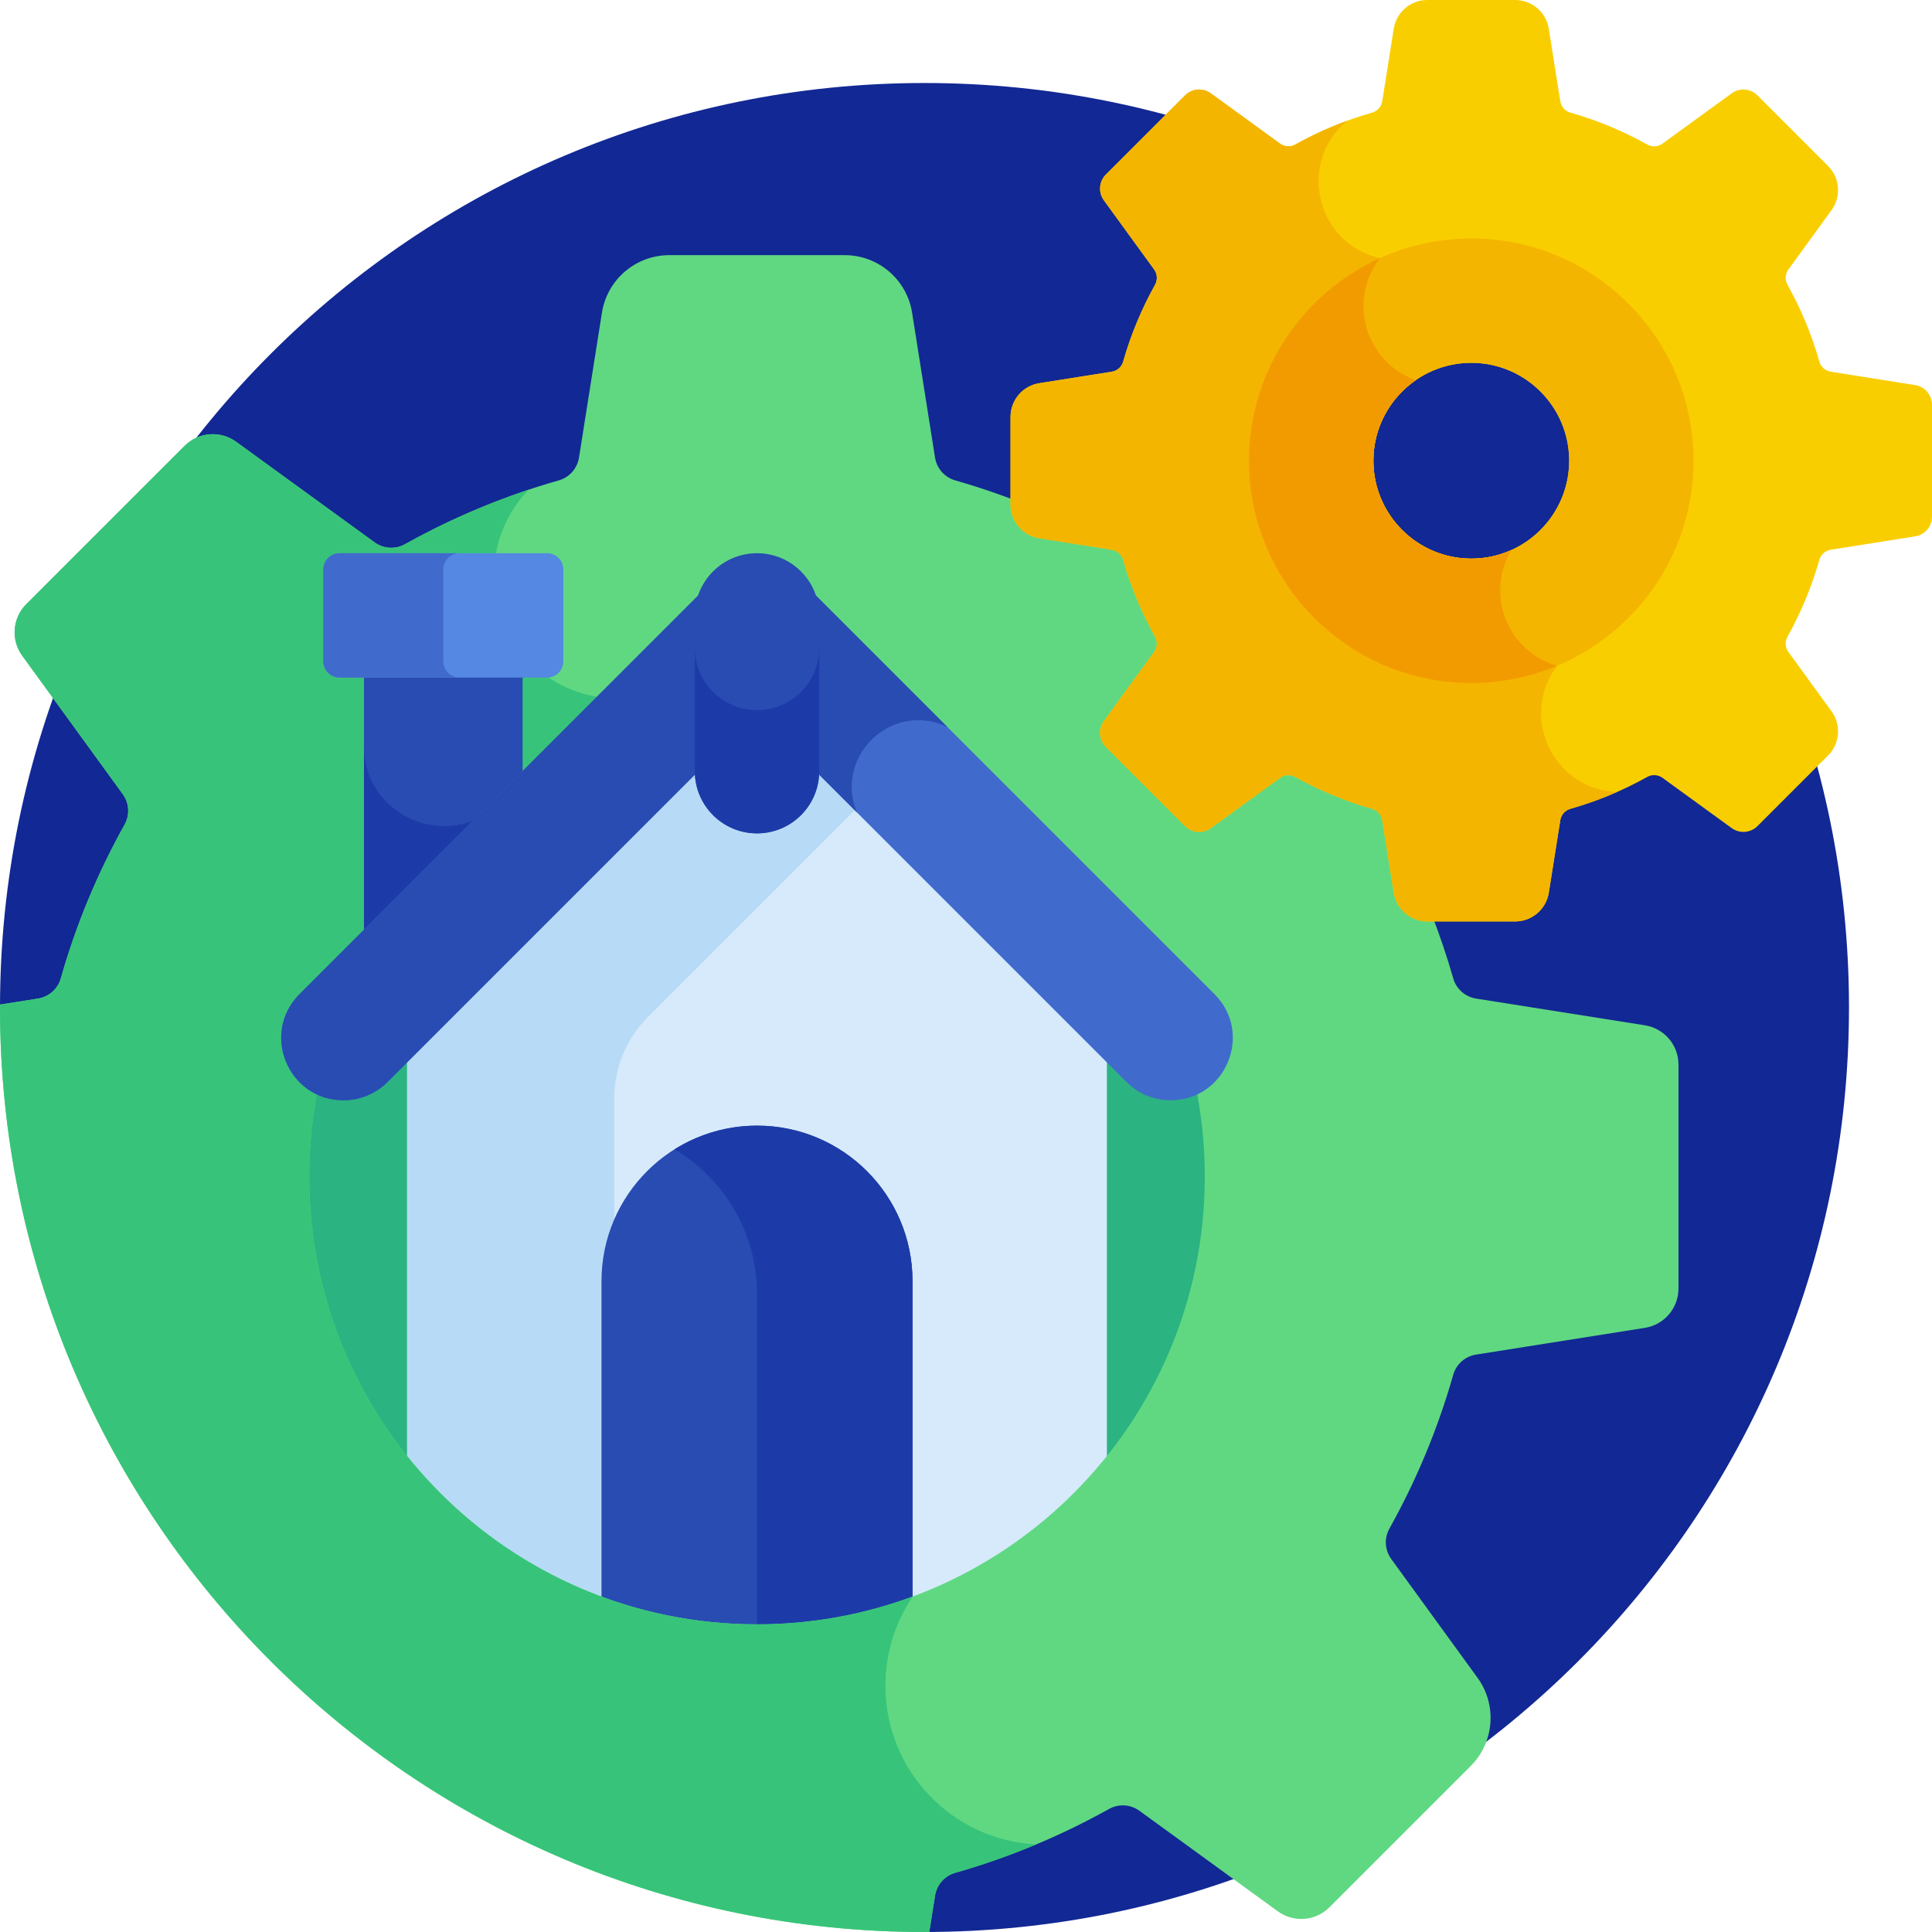 <svg height="512.001pt" viewBox="0 0 512.001 512.001" width="512.001pt" xmlns="http://www.w3.org/2000/svg"><path d="m245 21.996c-135.309 0-245 109.691-245 245.004 0 .676.02 1.348.027 2.023l242.949 242.953c.676.004 1.348.023 2.023.023 135.312 0 245.004-109.691 245.004-245s-109.691-245.004-245.004-245.004zm0 0" fill="#122894"/><path d="m327.664 312.02c0 70.168-56.879 127.047-127.047 127.047-70.168 0-127.051-56.879-127.051-127.047s56.883-127.051 127.051-127.051c70.168 0 127.047 56.883 127.047 127.051zm0 0" fill="#2bb381"/><path d="m200.617 436.574c37.531 0 70.98-17.43 92.723-44.629v-113.512l-92.723-92.719-92.723 92.719v113.512c21.742 27.199 55.195 44.629 92.723 44.629zm0 0" fill="#d6eafc"/><path d="m162.797 291.031c0-8.066 3.207-15.801 8.906-21.504l56.367-56.363-27.453-27.449-92.723 92.723v113.508c14.082 17.613 33.074 31.121 54.902 38.461zm0 0" fill="#b7dbf6"/><path d="m200.617 298.305c-22.762 0-41.215 18.453-41.215 41.215v89.688c12.84 4.758 26.719 7.367 41.215 7.367 14.492 0 28.375-2.609 41.211-7.367v-89.688c0-22.762-18.449-41.215-41.211-41.215zm0 0" fill="#284cb2"/><path d="m200.617 298.305c-8.027 0-15.516 2.305-21.848 6.273 13.082 7.793 21.848 22.074 21.848 38.406v93.59c14.496 0 28.375-2.609 41.215-7.367v-89.688c0-22.762-18.453-41.215-41.215-41.215zm0 0" fill="#1d3ba8"/><path d="m253.133 496.312c14.352-4.082 28.016-9.797 40.785-16.922 2.551-1.422 5.695-1.223 8.055.496l36.68 26.648c4.199 3.047 9.988 2.59 13.656-1.074l37.418-37.422c6.285-6.285 7.066-16.211 1.844-23.398l-22.871-31.48c-1.719-2.363-1.918-5.508-.496-8.055 7.125-12.77 12.84-26.434 16.922-40.785.797-2.805 3.164-4.883 6.043-5.34l44.75-7.086c5.121-.812 8.895-5.23 8.895-10.414v-59.352c0-5.188-3.773-9.602-8.895-10.414l-44.75-7.086c-2.879-.457-5.246-2.535-6.043-5.34-1.699-5.973-3.695-11.816-5.941-17.535h-.906c-3.262 0-6-2.34-6.512-5.562l-2.484-15.691c-.363-.664-.711-1.336-1.078-1.996-.785-1.406-1.059-2.992-.871-4.531-.781-.926-1.82-1.629-3.02-1.969-6.895-1.957-13.578-4.734-19.871-8.242-.934-.523-1.969-.781-3.004-.781-1.285 0-2.57.398-3.652 1.184l-18.34 13.324c-1.133.824-2.672.699-3.664-.289l-20.98-20.984c-.992-.988-1.113-2.531-.289-3.664l13.32-18.34c1.414-1.945 1.574-4.555.406-6.652-3.512-6.293-6.285-12.977-8.246-19.871-.281-1-.82-1.879-1.523-2.602-1.547.191-3.141-.078-4.555-.867-.969-.543-1.949-1.059-2.926-1.582l-15.184-2.402c-3.223-.512-5.562-3.25-5.562-6.516v-.648c-5.582-2.18-11.289-4.121-17.113-5.773-2.805-.797-4.883-3.164-5.34-6.047l-6.078-38.398c-1.395-8.781-8.961-15.242-17.852-15.242h-46.492c-8.887 0-16.457 6.465-17.848 15.242l-6.082 38.402c-.457 2.879-2.535 5.246-5.34 6.043-14.352 4.078-28.016 9.797-40.781 16.922-2.551 1.422-5.695 1.219-8.059-.496l-36.68-26.648c-4.195-3.047-9.984-2.594-13.652 1.074l-41.965 41.965c-3.668 3.668-4.121 9.457-1.074 13.656l26.648 36.68c1.719 2.359 1.918 5.504.496 8.055-7.129 12.77-12.844 26.434-16.922 40.785-.797 2.805-3.164 4.883-6.043 5.34l-10.055 1.59c0 .262-.012.52-.012.781 0 135.309 109.691 245 245 245 .426 0 .848-.016 1.27-.016l1.527-9.629c.453-2.879 2.531-5.246 5.336-6.043zm-52.516-65.844c-65.539 0-118.668-53.129-118.668-118.664 0-65.539 53.129-118.668 118.668-118.668 65.539 0 118.668 53.129 118.668 118.668 0 65.539-53.129 118.664-118.668 118.664zm0 0" fill="#60d882"/><path d="m507.555 102.055-22.375-3.547c-1.441-.227-2.625-1.266-3.023-2.668-2.043-7.176-4.898-14.008-8.461-20.391-.711-1.277-.609-2.848.246-4.027l11.438-15.742c2.609-3.594 2.223-8.559-.922-11.699l-18.711-18.711c-1.832-1.832-4.727-2.062-6.824-.535l-18.344 13.324c-1.18.855-2.75.957-4.027.246-6.383-3.562-13.215-6.422-20.391-8.461-1.402-.398-2.441-1.582-2.668-3.02l-3.043-19.203c-.695-4.391-4.48-7.621-8.926-7.621h-23.246c-4.441 0-8.227 3.23-8.922 7.621l-3.043 19.199c-.227 1.441-1.266 2.625-2.668 3.023-7.176 2.039-14.008 4.898-20.391 8.461-1.277.711-2.848.609-4.031-.25l-18.34-13.324c-2.098-1.523-4.992-1.293-6.828.539l-20.98 20.984c-1.836 1.832-2.062 4.727-.539 6.824l13.324 18.34c.859 1.184.961 2.754.246 4.027-3.562 6.387-6.418 13.219-8.457 20.395-.402 1.402-1.586 2.441-3.023 2.668l-19.199 3.043c-4.391.691-7.625 4.477-7.625 8.922v23.246c0 4.445 3.234 8.23 7.625 8.926l19.199 3.043c1.438.227 2.621 1.266 3.023 2.668 2.039 7.176 4.895 14.008 8.457 20.391.715 1.277.613 2.848-.246 4.027l-13.324 18.34c-1.523 2.102-1.297 4.996.539 6.828l20.98 20.984c1.836 1.832 4.73 2.059 6.828.535l18.34-13.324c1.18-.855 2.754-.957 4.031-.246 6.383 3.562 13.215 6.422 20.391 8.461 1.402.398 2.441 1.582 2.668 3.02l3.043 19.199c.695 4.391 4.48 7.625 8.922 7.625h23.246c4.445 0 8.23-3.234 8.926-7.625l3.043-19.199c.227-1.438 1.266-2.625 2.668-3.023 7.176-2.039 14.008-4.895 20.391-8.457 1.277-.711 2.848-.613 4.027.246l18.344 13.324c2.098 1.523 4.992 1.297 6.824-.535l18.711-18.711c3.145-3.145 3.535-8.105.922-11.699l-11.434-15.742c-.859-1.18-.961-2.754-.25-4.027 3.562-6.383 6.422-13.215 8.461-20.391.398-1.406 1.582-2.441 3.023-2.672l22.375-3.543c2.559-.406 4.445-2.613 4.445-5.207v-29.676c0-2.59-1.887-4.797-4.445-5.203zm-117.652 45.992c-14.309 0-25.949-11.641-25.949-25.949s11.641-25.945 25.949-25.945 25.945 11.637 25.945 25.945-11.637 25.949-25.945 25.949zm0 0" fill="#f9ce00"/><path d="m412.664 176.461c-13.094-3.758-19.172-18.93-12.125-30.707-3.25 1.469-6.848 2.293-10.637 2.293-14.305 0-25.945-11.641-25.945-25.949 0-8.844 4.449-16.664 11.227-21.352-13.445-4.809-18.082-21.207-9.48-32.34-16.883-3.793-22.016-25.371-8.707-36.395-4.766 1.746-9.363 3.848-13.742 6.293-1.277.715-2.852.609-4.031-.246l-18.34-13.324c-2.098-1.523-4.992-1.297-6.824.535l-20.984 20.984c-1.836 1.836-2.062 4.73-.539 6.828l13.324 18.34c.859 1.18.961 2.754.25 4.027-3.562 6.383-6.422 13.215-8.461 20.391-.398 1.402-1.582 2.441-3.02 2.672l-19.203 3.039c-4.391.695-7.621 4.48-7.621 8.926v23.246c0 4.445 3.23 8.227 7.621 8.926l19.203 3.039c1.438.227 2.621 1.266 3.02 2.668 2.039 7.18 4.898 14.008 8.461 20.395.711 1.273.609 2.848-.25 4.027l-13.324 18.34c-1.523 2.098-1.297 4.992.539 6.828l20.984 20.98c1.832 1.836 4.727 2.062 6.824.539l18.34-13.324c1.184-.859 2.754-.961 4.031-.25 6.383 3.562 13.215 6.422 20.391 8.461 1.402.398 2.441 1.582 2.668 3.023l3.043 19.199c.695 4.391 4.48 7.621 8.922 7.621h23.246c4.445 0 8.23-3.23 8.926-7.621l3.043-19.199c.227-1.441 1.266-2.625 2.668-3.023 4.262-1.211 8.395-2.715 12.391-4.48-16.938-.57-26.059-20.023-15.887-33.41zm0 0" fill="#f4b500"/><path d="m389.902 63.191c-32.48 0-58.91 26.426-58.91 58.906 0 32.48 26.43 58.91 58.91 58.91 32.48 0 58.906-26.43 58.906-58.91 0-32.48-26.426-58.906-58.906-58.906zm0 84.855c-14.309 0-25.949-11.641-25.949-25.949s11.641-25.945 25.949-25.945 25.945 11.637 25.945 25.945-11.637 25.949-25.945 25.949zm0 0" fill="#f4b500"/><path d="m234.652 446.727c0-8.766 2.684-16.906 7.27-23.648-12.863 4.777-26.777 7.391-41.305 7.391-65.539 0-118.664-53.129-118.664-118.664 0-52.316 33.852-96.719 80.848-112.508v-14.219c-17.668-.426-31.863-14.871-31.863-32.641 0-8.793 3.48-16.77 9.133-22.641-11.43 3.805-22.391 8.637-32.75 14.422-2.551 1.422-5.695 1.219-8.059-.496l-36.68-26.648c-4.195-3.047-9.984-2.594-13.652 1.074l-41.969 41.965c-3.668 3.668-4.121 9.457-1.074 13.656l26.648 36.68c1.715 2.359 1.918 5.504.496 8.055-7.125 12.77-12.844 26.434-16.922 40.785-.797 2.805-3.164 4.883-6.043 5.34l-10.055 1.59c0 .262-.012.52-.012.781 0 135.309 109.691 245 245 245 .426 0 .848-.016 1.27-.016l1.523-9.629c.457-2.879 2.535-5.246 5.34-6.043 7.355-2.09 14.523-4.617 21.488-7.535-22.262-1.113-39.969-19.516-39.969-42.051zm0 0" fill="#37c47a"/><path d="m138.5 206.777v-30.875h-42.043v72.918zm0 0" fill="#284cb2"/><path d="m96.457 197.746v51.074l42.043-42.043-5.926 5.926c-13.328 13.328-36.117 3.891-36.117-14.957zm0 0" fill="#1d3ba8"/><path d="m212.27 153.871c-6.434-6.434-16.871-6.434-23.305 0l-109.586 109.586c-10.383 10.383-3.027 28.133 11.652 28.133 4.371 0 8.562-1.734 11.652-4.824l97.934-97.934 97.934 97.934c3.09 3.09 7.281 4.824 11.652 4.824 14.68 0 22.035-17.75 11.652-28.133zm0 0" fill="#406bcc"/><path d="m251.078 192.68-38.809-38.809c-6.434-6.434-16.871-6.434-23.305 0l-109.586 109.586c-10.383 10.383-3.027 28.133 11.652 28.133 4.371 0 8.562-1.734 11.652-4.824l97.934-97.934 26.516 26.516c-6.273-14.91 9.344-29.777 23.945-22.668zm0 0" fill="#284cb2"/><path d="m200.617 220.852c-9.102 0-16.48-7.379-16.48-16.48v-41.285c0-9.102 7.379-16.48 16.48-16.48 9.102 0 16.48 7.379 16.48 16.48v41.285c0 9.102-7.379 16.48-16.48 16.48zm0 0" fill="#284cb2"/><path d="m200.617 188.184c-9.102 0-16.48-7.379-16.48-16.48v32.668c0 9.102 7.379 16.48 16.48 16.48 9.102 0 16.48-7.379 16.48-16.48v-32.668c0 9.102-7.379 16.48-16.48 16.48zm0 0" fill="#1d3ba8"/><path d="m144.98 146.605h-55c-2.379 0-4.309 1.926-4.309 4.309v24.34c0 2.379 1.93 4.309 4.309 4.309h54.996c2.383 0 4.312-1.93 4.312-4.309v-24.34c0-2.383-1.93-4.309-4.309-4.309zm0 0" fill="#5488e2"/><path d="m117.48 175.254v-24.34c0-2.379 1.93-4.309 4.309-4.309h-31.809c-2.379 0-4.309 1.93-4.309 4.309v24.34c0 2.383 1.93 4.312 4.309 4.312h31.809c-2.379-.004-4.309-1.93-4.309-4.312zm0 0" fill="#406bcc"/><path d="m400.539 145.754c-3.25 1.469-6.848 2.293-10.637 2.293-14.305 0-25.945-11.641-25.945-25.949 0-8.844 4.449-16.664 11.227-21.352-13.281-4.75-18.164-21.086-9.484-32.332-20.441 9.254-34.703 29.828-34.703 53.684 0 32.48 26.426 58.91 58.906 58.91 8.047 0 15.719-1.625 22.715-4.562-13.137-3.809-19.082-18.988-12.078-30.691zm0 0" fill="#f29b00"/></svg>